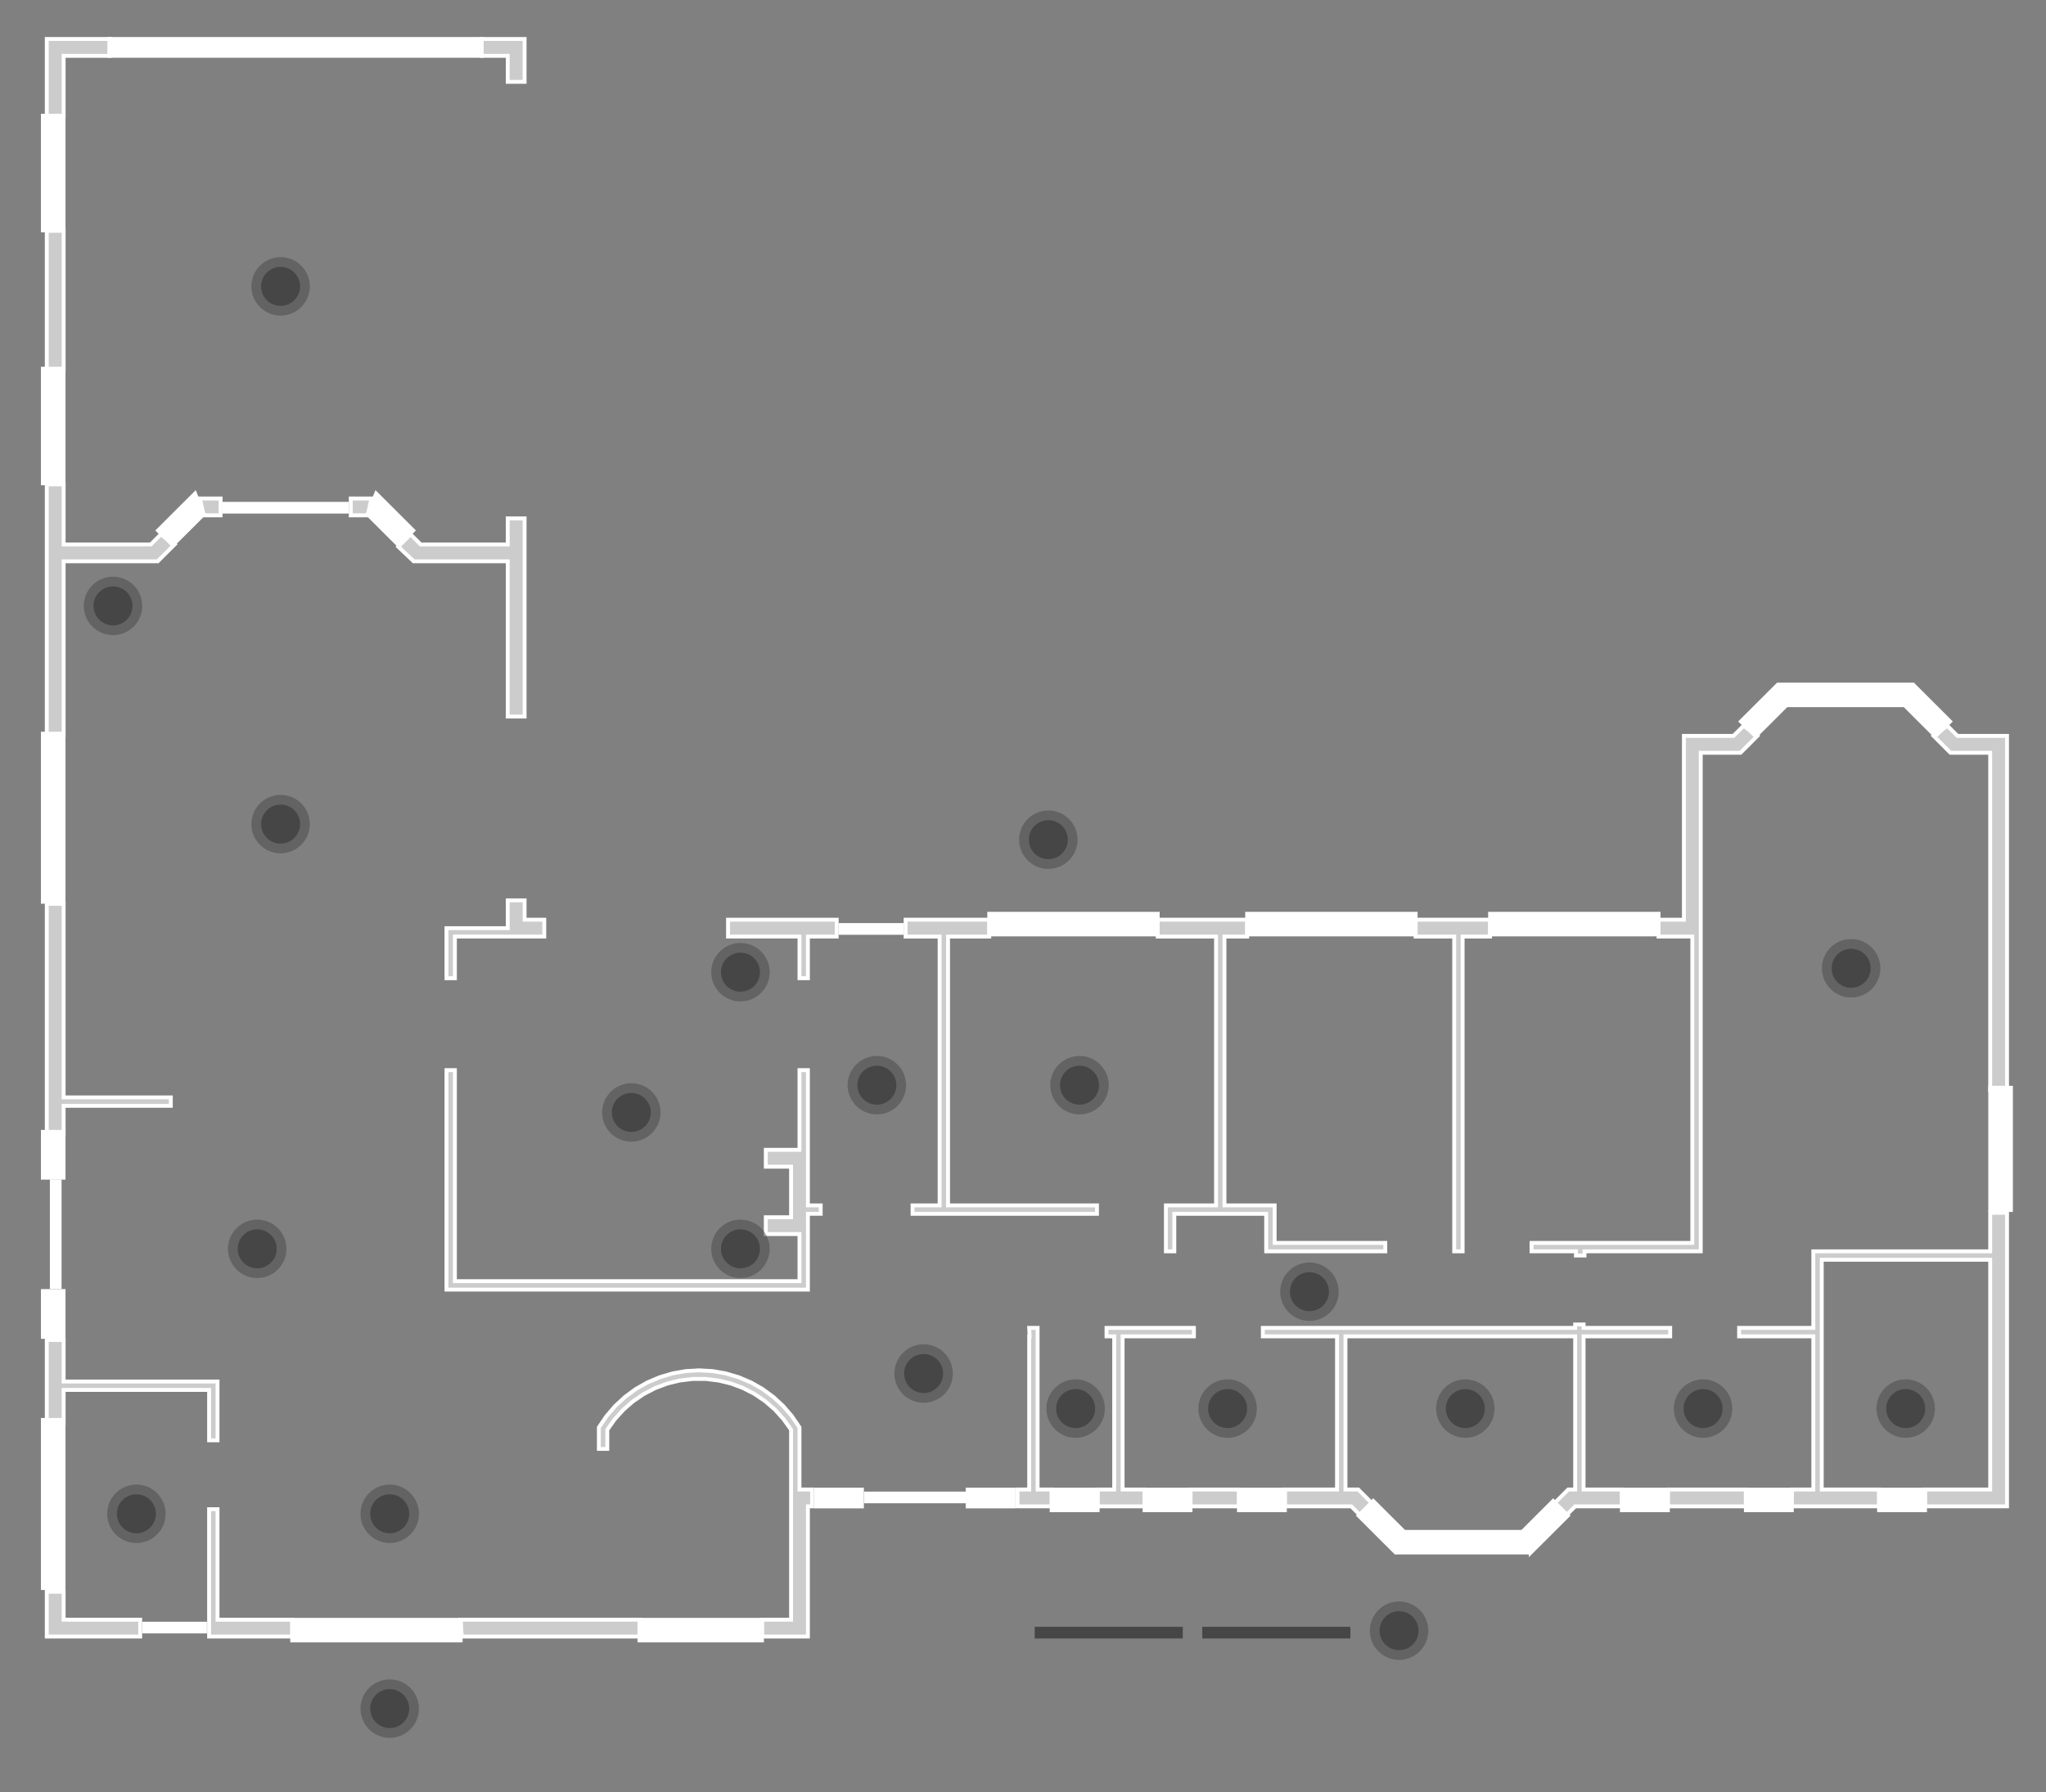 <svg width="525px" height="460px" viewBox="0 0 525 460" version="1.1" xmlns="http://www.w3.org/2000/svg" xmlns:xlink="http://www.w3.org/1999/xlink">
    <rect x="0" y="0" width="525" height="460" fill="#808080" stroke="none"/>
    <g id="floorplan" stroke="none" stroke-width="1" fill="none" fill-rule="evenodd">
        <g id="windows" transform="translate(11, 10)" fill="#FFFFFF" stroke="#FFFFFF">
            <polygon id="Path" points="471.169 372.3 482.956 372.3 482.956 377.587 471.169 377.587"></polygon>
            <polygon id="Path" fill-rule="nonzero" points="112.591 1.42108547e-14 112.591 4.32 17.096 4.32 17.096 1.42108547e-14"></polygon>
            <polygon id="Path" fill-rule="nonzero" points="5.309 19.703 5.309 49.123 2.84217094e-14 49.123 2.84217094e-14 19.703"></polygon>
            <polygon id="Path" fill-rule="nonzero" points="5.309 84.628 5.309 114.037 2.84217094e-14 114.037 2.84217094e-14 84.628"></polygon>
            <polygon id="Path" fill-rule="nonzero" points="249.086 372.3 249.086 376.61 237.299 376.61 237.299 372.3"></polygon>
            <polygon id="Path" fill-rule="nonzero" points="436.988 372.3 448.774 372.3 448.774 377.587 436.988 377.587"></polygon>
            <polygon id="Path" fill-rule="nonzero" points="405.176 372.3 416.973 372.3 416.973 377.587 405.176 377.587"></polygon>
            <polygon id="Path" fill-rule="nonzero" points="306.911 372.3 318.698 372.3 318.698 377.587 306.911 377.587"></polygon>
            <polygon id="Path" fill-rule="nonzero" points="282.697 372.3 294.484 372.3 294.484 377.587 282.697 377.587"></polygon>
            <polygon id="Path" fill-rule="nonzero" points="258.853 372.3 270.65 372.3 270.65 377.587 258.853 377.587"></polygon>
            <polygon id="Path" fill-rule="nonzero" points="198.379 376.61 210.166 376.61 210.166 372.3 198.379 372.3"></polygon>
            <polygon id="Path" fill-rule="nonzero" points="85.528 116.671 95.016 126.138 94.326 126.837 93.702 127.457 93.719 127.472 92.236 128.912 91.267 129.88 83.339 121.968 84.308 119.614 85.128 117.649"></polygon>
            <polygon id="Path" fill-rule="nonzero" points="2.84217094e-14 397.55 2.84217094e-14 354.413 5.309 354.413 5.309 397.55"></polygon>
            <polygon id="Path" fill-rule="nonzero" points="2.84217094e-14 292.241 2.84217094e-14 280.48 5.309 280.48 5.309 292.241"></polygon>
            <polygon id="Path" fill-rule="nonzero" points="5.309 178.294 5.309 221.431 2.84217094e-14 221.431 2.84217094e-14 178.294"></polygon>
            <polygon id="Path" fill-rule="nonzero" points="2.84217094e-14 333.094 2.84217094e-14 321.332 5.309 321.332 5.309 333.094"></polygon>
            <polygon id="Path" fill-rule="nonzero" points="184.522 405.713 184.522 411 153.081 411 153.081 405.713"></polygon>
            <polygon id="Path" fill-rule="nonzero" points="107.202 405.713 107.202 411 63.974 411 63.974 405.713"></polygon>
            <polygon id="Path" fill-rule="nonzero" points="499.691 300.532 499.691 269.157 505 269.157 505 300.532"></polygon>
            <polygon id="Path" fill-rule="nonzero" points="371.354 224.513 414.583 224.513 414.583 229.811 371.354 229.811"></polygon>
            <polygon id="Path" fill-rule="nonzero" points="309.02 224.513 352.249 224.513 352.249 229.811 309.02 229.811"></polygon>
            <polygon id="Path" fill-rule="nonzero" points="242.837 224.513 286.066 224.513 286.066 229.811 242.837 229.811"></polygon>
            <polygon id="Path" fill-rule="nonzero" points="31.642 128.224 30.252 126.837 29.562 126.138 39.05 116.671 39.45 117.649 41.249 121.968 33.311 129.88 32.342 128.912"></polygon>
            <polygon id="Path" fill-rule="nonzero" points="479.896 165.694 489.384 175.161 485.635 178.902 477.707 170.981 447.405 170.981 439.467 178.902 435.718 175.161 445.205 165.694"></polygon>
            <polygon id="Path" fill-rule="nonzero" points="387.54 375.223 390.599 378.276 391.299 378.964 381.802 388.432 381.802 388.431 347.111 388.432 337.623 378.964 338.323 378.276 340.402 376.201 341.372 375.223 349.31 383.144 379.612 383.144"></polygon>
        </g>
        <g id="walls" transform="translate(12, 10)" fill="#FFFFFF" fill-opacity="0.6" stroke="#FFFFFF">
            <polygon id="Path" points="453.296 332.96 434.252 332.96 434.252 330.79 453.296 330.79 453.296 311.14 498.681 311.139 498.681 301.25 503 301.25 503 376.59 481.947 376.59 481.947 372.27 498.681 372.27 498.681 313.299 455.455 313.3 455.454 372.27 470.16 372.27 470.16 376.59 447.768 376.59 447.768 372.27 453.296 372.271"></polygon>
            <polygon id="Path" points="308.022 226.03 308.022 230.36 302.194 230.36 302.194 299.35 315.07 299.35 315.07 308.98 343.461 308.98 343.461 311.14 312.9 311.14 312.9 301.51 289.328 301.51 289.328 311.14 287.169 311.14 287.169 299.35 300.035 299.35 300.035 230.36 285.069 230.36 285.069 226.03"></polygon>
            <polygon id="Path" points="229.107 230.36 220.38 230.36 220.38 226.03 241.843 226.03 241.843 230.36 231.266 230.36 231.266 299.35 269.484 299.35 269.484 301.51 222.159 301.51 222.159 299.35 229.107 299.35"></polygon>
            <polygon id="Path" points="104.727 264.64 104.727 318.8 193.148 318.799 193.149 306.71 184.501 306.71 184.501 302.39 190.989 302.39 190.989 289.42 184.501 289.42 184.501 285.09 193.149 285.09 193.149 285.09 193.149 264.64 195.308 264.64 195.308 299.349 198.587 299.35 198.587 301.51 195.308 301.51 195.308 318.8 195.307 318.801 195.308 320.97 102.567 320.97 102.567 264.64"></polygon>
            <polygon id="Path" points="152.092 410 106.471 410 106.216 405.68 152.092 405.68"></polygon>
            <polygon id="Path" points="122.611 1.57772181e-30 122.61 11.009 118.282 11.01 118.282 4.33 111.605 4.33 111.605 -7.10542736e-15"></polygon>
            <polygon id="Path" points="4.329 19.75 -2.84217094e-14 19.75 -2.84217094e-14 1.57772181e-30 16.115 -7.10542736e-15 16.115 4.33 4.329 4.33"></polygon>
            <polygon id="Path" points="-2.84217094e-14 114.31 4.329 114.31 4.329 129.73 26.682 129.73 29.271 127.14 32.8 129.73 28.471 134.05 4.329 134.05 4.329 178.72 -2.84217094e-14 178.72"></polygon>
            <polygon id="Path" points="-2.84217094e-14 84.83 -2.84217094e-14 49.24 4.329 49.24 4.329 84.83"></polygon>
            <polygon id="Path" points="122.611 173.899 118.282 173.9 118.282 134.05 94.14 134.05 90.192 130.303 93.34 127.14 95.929 129.73 118.282 129.73 118.282 123.04 122.611 123.04"></polygon>
            <polygon id="Path" points="394.581 311.14 394.581 312.22 392.383 312.22 392.383 311.14 380.989 311.14 380.989 308.98 422.246 308.98 422.246 230.36 413.578 230.36 413.578 226.03 420.086 226.03 420.086 178.86 432.812 178.86 435.402 176.27 438.93 178.86 434.612 183.19 424.405 183.19 424.405 311.14"></polygon>
            <polygon id="Path" points="180.693 347.28 178.663 346.23 177.534 345.8 175.563 345.069 174.235 344.74 172.345 344.29 170.846 344.11 169.066 343.89 165.757 343.89 163.978 344.11 162.468 344.29 160.589 344.74 159.249 345.07 157.29 345.8 156.15 346.23 153.211 347.75 151.132 349.16 150.462 349.61 148.353 351.44 147.973 351.78 145.834 354.14 145.744 354.23 143.834 356.93 143.834 361.85 141.665 361.85 141.665 356.33 143.594 353.48 145.744 350.97 145.834 350.86 147.973 348.89 148.353 348.529 151.132 346.49 153.211 345.31 154.121 344.79 157.29 343.45 159.249 342.87 160.589 342.47 162.468 342.14 163.978 341.88 165.757 341.78 167.407 341.68 169.066 341.78 170.846 341.88 174.235 342.47 175.564 342.87 177.534 343.45 180.693 344.79 181.612 345.31 183.682 346.49 186.461 348.53 188.98 350.86 189.07 350.97 190.989 353.2 191.219 353.48 193.149 356.33 193.148 372.27 196.388 372.27 196.388 376.59 195.308 376.59 195.308 410 183.532 410 183.532 405.68 190.989 405.68 190.989 356.93 189.07 354.23 188.98 354.14 186.851 351.78 184.351 349.61 183.681 349.158 181.612 347.75"></polygon>
            <polygon id="Path" points="249.091 376.59 249.091 372.27 252.09 372.27 252.09 332.96 252.202 332.96 252.09 330.79 254.249 330.79 254.249 372.27 257.858 372.27 257.858 376.59"></polygon>
            <polygon id="Path" points="273.903 332.96 271.933 332.96 271.933 330.79 294.356 330.79 294.356 332.96 276.062 332.96 276.062 372.27 281.7 372.27 281.7 376.59 269.654 376.59 269.654 372.27 273.903 372.27"></polygon>
            <polygon id="Path" points="293.487 376.59 293.487 372.27 305.913 372.27 305.913 376.59"></polygon>
            <polygon id="Path" points="394.345 329.91 394.344 330.789 416.567 330.79 416.567 332.96 394.344 332.96 394.345 372.27 404.171 372.27 404.171 376.59 392.185 376.59 389.596 379.18 386.077 376.59 390.396 372.27 392.185 372.27 392.184 332.959 333.244 332.96 333.244 372.27 336.523 372.27 340.842 376.59 337.323 379.18 334.734 376.59 317.699 376.59 317.699 372.27 331.075 372.27 331.075 332.96 312.041 332.96 312.041 330.79 392.184 330.789 392.185 329.91"></polygon>
            <polygon id="Path" points="415.968 376.59 415.968 372.27 435.981 372.27 435.981 376.59"></polygon>
            <polygon id="Path" points="122.611 221.07 122.611 226.03 127.659 226.03 127.658 230.359 122.611 230.36 122.608 230.359 104.727 230.36 104.727 230.36 104.727 241.05 102.567 241.05 102.567 228.2 118.282 228.2 118.282 221.07"></polygon>
            <polygon id="Path" points="-2.84217094e-14 398.5 4.329 398.5 4.329 405.68 23.972 405.68 23.972 410 -2.84217094e-14 410"></polygon>
            <polygon id="Path" points="4.329 221.96 4.328 271.63 31.83 271.63 31.83 273.8 4.328 273.8 4.329 281.15 -2.84217094e-14 281.15 -2.84217094e-14 221.96"></polygon>
            <polygon id="Path" points="4.329 355.26 -2.84217094e-14 355.26 -2.84217094e-14 333.89 4.329 333.89 4.329 344.55 43.816 344.55 43.816 359.64 41.657 359.64 41.657 346.71 4.329 346.71"></polygon>
            <polygon id="Path" points="43.816 377.32 43.816 405.68 62.99 405.68 62.99 410 41.657 410 41.657 377.32"></polygon>
            <polygon id="Path" points="490.274 178.86 503 178.86 503 269.8 498.681 269.8 498.681 183.19 488.485 183.19 484.156 178.86 487.685 176.27"></polygon>
            <polygon id="Path" points="351.248 230.36 351.248 226.03 370.352 226.03 370.352 230.36 363.304 230.36 363.304 311.14 361.145 311.14 361.145 230.36"></polygon>
            <polygon id="Path" points="202.696 226.03 202.696 230.36 195.308 230.359 195.308 241.05 193.149 241.05 193.148 230.359 174.814 230.36 174.814 226.03"></polygon>
            <polygon id="Path" points="39.288 117.93 44.606 117.93 44.606 122.26 40.267 122.26"></polygon>
            <polygon id="Path" points="78.005 117.93 83.323 117.93 82.354 122.26 78.005 122.26"></polygon>
        </g>
        <g id="doors" transform="translate(13.3, 129.3)" fill-rule="nonzero">
            <rect id="binary_sensor.back_door" class="door" stroke="#FFFFFF" fill="#FFFFFF" x="202.4" y="108.1" width="15.7" height="2"></rect>
            <rect id="binary_sensor.veranda_door" class="door" stroke="#FFFFFF" fill="#FFFFFF" x="44.3" y="2.84217094e-14" width="31.4" height="2"></rect>
            <rect id="binary_sensor.front_door" class="door" stroke="#FFFFFF" fill="#FFFFFF" x="208.9" y="254" width="25.1" height="2"></rect>
            <rect id="binary_sensor.kitchen_door" class="door" stroke="#FFFFFF" fill="#FFFFFF" x="23.7" y="287.4" width="15.6" height="2"></rect>
            <rect id="binary_sensor.dining_room_door" class="door" stroke="#FFFFFF" fill="#FFFFFF" x="1.42108547e-14" y="173.9" width="2" height="27.1"></rect>
            <rect id="cover.garage_door_right" class="door" stroke="#464646" fill="#464646" x="252.7" y="288.7" width="37" height="2"></rect>
            <rect id="cover.garage_door_left" class="door" stroke="#464646" fill="#464646" x="295.7" y="288.7" width="37" height="2"></rect>
        </g>
        <g id="light" transform="translate(24, 150.5)" fill="#464646" fill-rule="nonzero" stroke="#464646" stroke-opacity="0.5" stroke-width="5">
            <circle id="light.lounge_lamp_right" class="light" cx="166" cy="170" r="5"></circle>
            <circle id="light.lounge_lamp_left" class="light" cx="166" cy="99" r="5"></circle>
            <circle id="light.outside" class="light" cx="245" cy="65" r="5"></circle>
            <circle id="light.lounge_main" class="light" cx="138" cy="135" r="5"></circle>
            <circle id="light.kitchen" class="light" cx="76" cy="238" r="5"></circle>
            <circle id="light.entrance" class="light" cx="213" cy="202" r="5"></circle>
            <circle id="light.breezeway" class="light" cx="201" cy="128" r="5"></circle>
            <circle id="light.office" class="light" cx="253" cy="128" r="5"></circle>
            <circle id="light.hallway" class="light" cx="312" cy="181" r="5"></circle>
            <circle id="light.toilet" class="light" cx="252" cy="211" r="5"></circle>
            <circle id="light.bathroom" class="light" cx="291" cy="211" r="5"></circle>
            <circle id="light.study" class="light" cx="352" cy="211" r="5"></circle>
            <circle id="light.ensuite" class="light" cx="413" cy="211" r="5"></circle>
            <circle id="light.dining_room" class="light" cx="42" cy="170" r="5"></circle>
            <circle id="light.bar" class="light" cx="48" cy="61" r="5"></circle>
            <circle id="light.driveway" class="light" cx="335" cy="268" r="5"></circle>
            <circle id="light.bar_lamp" class="light" cx="5" cy="5" r="5"></circle>
            <circle id="light.bedroom" class="light" cx="451" cy="98" r="5"></circle>
            <circle id="light.closet" class="light" cx="465" cy="211" r="5"></circle>
            <circle id="light.veranda" class="light" cx="48" cy="-77" r="5"></circle>
            <circle id="light.scullery" class="light" cx="11" cy="238" r="5"></circle>
            <circle id="light.laundry" class="light" cx="76" cy="288" r="5"></circle>
        </g>
    </g>
</svg>